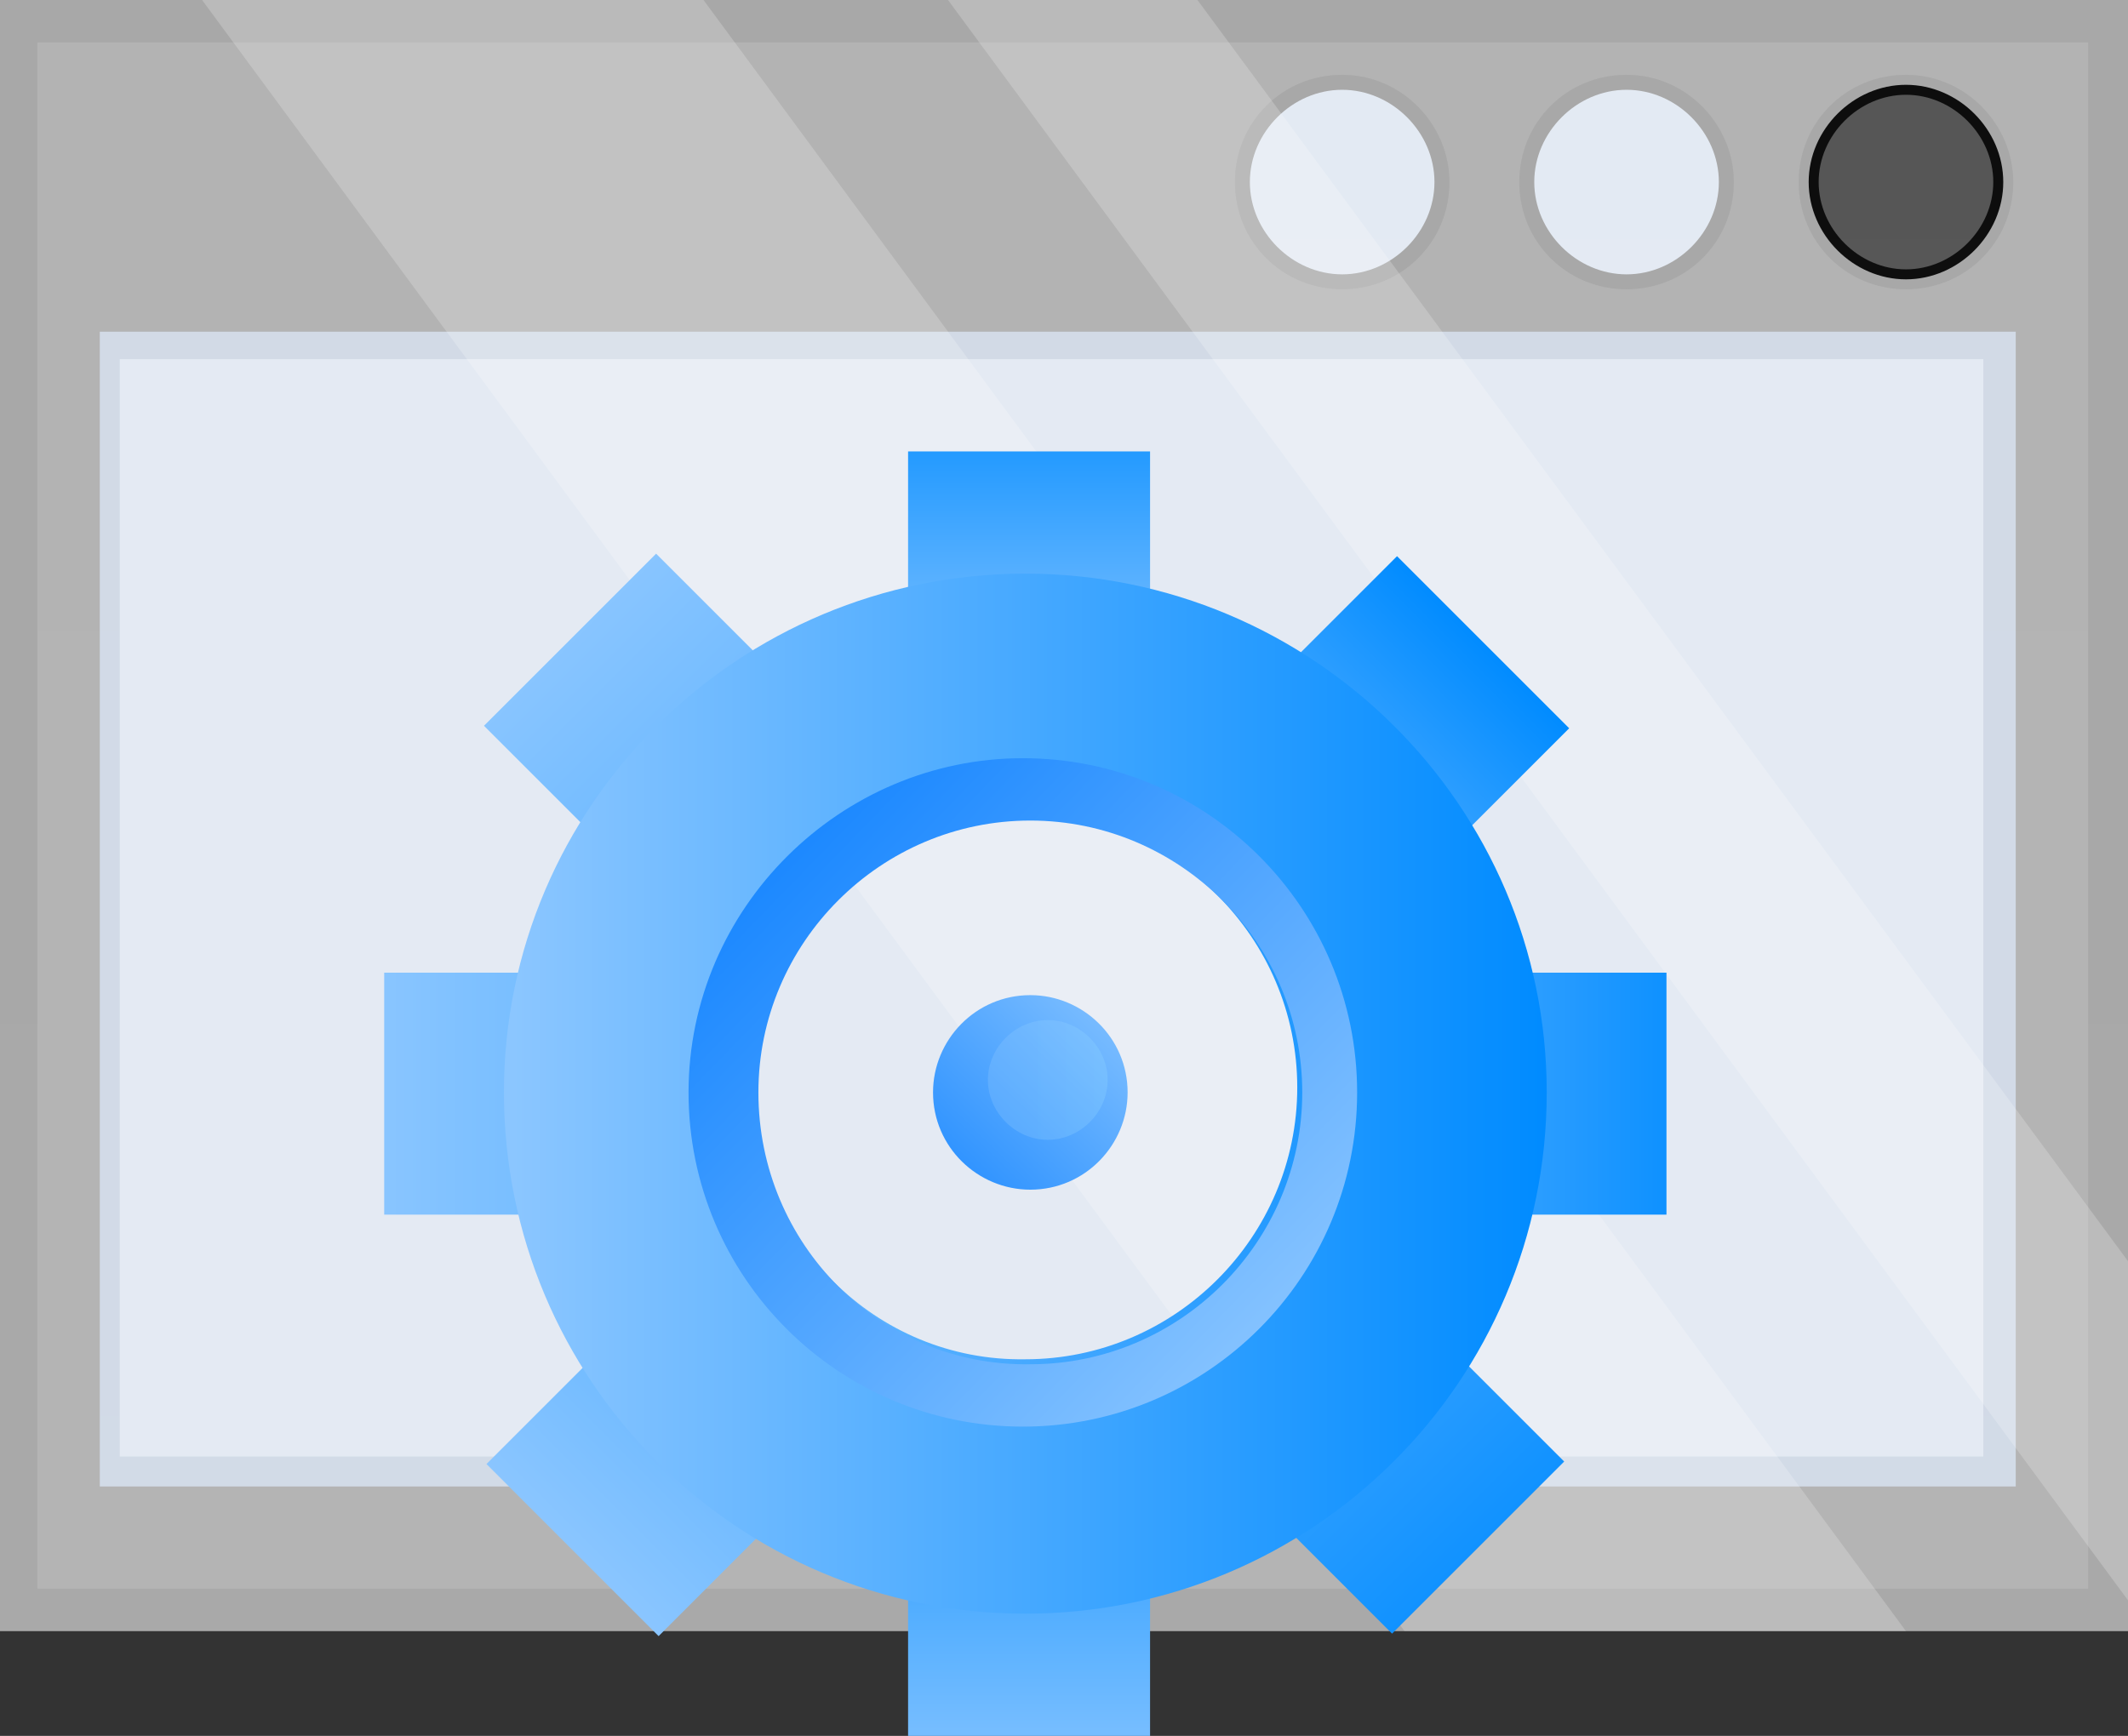 <?xml version="1.0" encoding="utf-8"?>
<!-- Generator: Adobe Illustrator 19.2.0, SVG Export Plug-In . SVG Version: 6.00 Build 0)  -->
<svg version="1.1" id="Layer_1" xmlns="http://www.w3.org/2000/svg" xmlns:xlink="http://www.w3.org/1999/xlink" x="0px" y="0px"
	 viewBox="0 0 85.3 69.6" style="enable-background:new 0 0 85.3 69.6;" xml:space="preserve">
<rect x="0" y="0" width="85.3" height="69.6" fill="#333333" stroke="none"/>
<style type="text/css">
	.st0{fill:#A3A3A3;}
	.st1{fill:#AFAFAF;}
	.st2{fill:#CFD8E5;}
	.st3{fill:#E2E9F2;}
	.st4{fill:#4D4D4D;stroke:#000000;stroke-width:0.4;stroke-miterlimit:10;}
	.st5{fill:url(#SVGID_1_);}
	.st6{fill:#FFFFFF;fill-opacity:0.204;}
	.st7{fill:url(#SVGID_2_);}
	.st8{fill:url(#SVGID_3_);}
	.st9{fill:url(#SVGID_4_);}
	.st10{fill:url(#SVGID_5_);}
	.st11{fill:url(#SVGID_6_);}
	.st12{fill:url(#SVGID_7_);}
	.st13{fill:url(#SVGID_8_);}
	.st14{fill:url(#SVGID_9_);}
	.st15{fill:url(#SVGID_10_);}
	.st16{fill:url(#SVGID_11_);}
	.st17{fill:url(#SVGID_12_);}
	.st18{fill:url(#SVGID_13_);}
</style>
<path class="st0" d="M0,65.4h85.3V0H0V65.4z"/>
<path class="st1" d="M83.6,63.7H1.5V1.7h82.2V63.7z"/>
<path class="st2" d="M80.7,59.6H4V13.3h76.8V59.6z"/>
<path class="st3" d="M79.6,58.4H4.8v-44h74.7V58.4z"/>
<g>
	<path class="st0" d="M80.7,7.3c0,2.4-1.9,4.3-4.3,4.3c-2.4,0-4.3-1.9-4.3-4.3S74,3,76.4,3C78.8,3,80.7,5,80.7,7.3z"/>
	<path class="st4" d="M80.1,7.3c0,2-1.7,3.7-3.7,3.7c-2,0-3.7-1.7-3.7-3.7s1.7-3.7,3.7-3.7C78.4,3.6,80.1,5.3,80.1,7.3z"/>
	<path class="st0" d="M69.5,7.3c0,2.4-1.9,4.3-4.3,4.3c-2.4,0-4.3-1.9-4.3-4.3S62.8,3,65.2,3C67.6,3,69.5,5,69.5,7.3z"/>
	<path class="st3" d="M68.9,7.3c0,2-1.7,3.7-3.7,3.7c-2,0-3.7-1.7-3.7-3.7s1.7-3.7,3.7-3.7C67.2,3.6,68.9,5.3,68.9,7.3z"/>
	<path class="st0" d="M58.1,7.3c0,2.4-1.9,4.3-4.3,4.3c-2.4,0-4.3-1.9-4.3-4.3S51.4,3,53.8,3C56.2,3,58.1,5,58.1,7.3z"/>
	<path class="st3" d="M57.5,7.3c0,2-1.7,3.7-3.7,3.7c-2,0-3.7-1.7-3.7-3.7s1.7-3.7,3.7-3.7C55.8,3.6,57.5,5.3,57.5,7.3z"/>
</g>
<linearGradient id="SVGID_1_" gradientUnits="userSpaceOnUse" x1="-258.43" y1="424.658" x2="-258.43" y2="426.583" gradientTransform="matrix(85.333 0 0 -65.405 22095.324 27902.629)">
	<stop  offset="0" style="stop-color:#FFFFFF;stop-opacity:0.102"/>
	<stop  offset="0.13" style="stop-color:#FFFFFF;stop-opacity:7.843138e-02"/>
	<stop  offset="1" style="stop-color:#FFFFFF;stop-opacity:5.098039e-02"/>
</linearGradient>
<path class="st5" d="M0,65.4h85.3V0H0V65.4z"/>
<g>
	<path class="st6" d="M8.1,0l48.2,65.4h20.1L28.2,0H8.1z"/>
	<path class="st6" d="M38,0l47.4,64.3V50.7L48,0H38z"/>
</g>
<linearGradient id="SVGID_2_" gradientUnits="userSpaceOnUse" x1="-234.497" y1="394.628" x2="-234.497" y2="396.04" gradientTransform="matrix(9.703 0 0 -9.704 2316.555 3857.797)">
	<stop  offset="0" style="stop-color:#8BC6FF"/>
	<stop  offset="1" style="stop-color:#008BFF"/>
</linearGradient>
<path class="st7" d="M36.4,27.8h9.7v-9.7h-9.7V27.8z"/>
<linearGradient id="SVGID_3_" gradientUnits="userSpaceOnUse" x1="-234.497" y1="394.404" x2="-234.497" y2="396.404" gradientTransform="matrix(9.703 0 0 -9.705 2316.555 3900.126)">
	<stop  offset="0" style="stop-color:#8BC6FF"/>
	<stop  offset="1" style="stop-color:#008BFF"/>
</linearGradient>
<path class="st8" d="M36.4,69.6h9.7v-9.7h-9.7V69.6z"/>
<linearGradient id="SVGID_4_" gradientUnits="userSpaceOnUse" x1="-236.373" y1="395.179" x2="-233.723" y2="395.179" gradientTransform="matrix(9.704 0 0 -9.704 2337.549 3878.658)">
	<stop  offset="0" style="stop-color:#8BC6FF"/>
	<stop  offset="1" style="stop-color:#008BFF"/>
</linearGradient>
<path class="st9" d="M57.1,48.7h9.7V39h-9.7V48.7z"/>
<linearGradient id="SVGID_5_" gradientUnits="userSpaceOnUse" x1="-235.085" y1="395.179" x2="-230.231" y2="395.179" gradientTransform="matrix(9.705 0 0 -9.704 2296.163 3878.658)">
	<stop  offset="0" style="stop-color:#8BC6FF"/>
	<stop  offset="1" style="stop-color:#008BFF"/>
</linearGradient>
<path class="st10" d="M15.4,48.7h9.7V39h-9.7V48.7z"/>
<linearGradient id="SVGID_6_" gradientUnits="userSpaceOnUse" x1="-266.789" y1="399.226" x2="-265.525" y2="399.226" gradientTransform="matrix(9.706 -9.706 -9.709 -9.703 6512.708 1322.017)">
	<stop  offset="0" style="stop-color:#8BC6FF"/>
	<stop  offset="1" style="stop-color:#008BFF"/>
</linearGradient>
<path class="st11" d="M49.1,29.2l6.9,6.9l6.9-6.9l-6.9-6.9L49.1,29.2z"/>
<linearGradient id="SVGID_7_" gradientUnits="userSpaceOnUse" x1="-266.413" y1="399.583" x2="-263.867" y2="399.583" gradientTransform="matrix(9.706 -9.706 -9.703 -9.709 6485.673 1355.981)">
	<stop  offset="0" style="stop-color:#8BC6FF"/>
	<stop  offset="1" style="stop-color:#008BFF"/>
</linearGradient>
<path class="st12" d="M19.5,58.7l6.9,6.9l6.9-6.9l-6.9-6.9L19.5,58.7z"/>
<linearGradient id="SVGID_8_" gradientUnits="userSpaceOnUse" x1="-231.22" y1="428.216" x2="-228.611" y2="428.216" gradientTransform="matrix(9.705 9.705 9.707 -9.703 -1875.838 6438.901)">
	<stop  offset="0" style="stop-color:#8BC6FF"/>
	<stop  offset="1" style="stop-color:#008BFF"/>
</linearGradient>
<path class="st13" d="M48.9,58.6l6.9,6.9l6.9-6.9l-6.9-6.9L48.9,58.6z"/>
<linearGradient id="SVGID_9_" gradientUnits="userSpaceOnUse" x1="-242.707" y1="406.116" x2="-240.525" y2="403.933" gradientTransform="matrix(13.724 0 0 -13.724 3353.09 5598.537)">
	<stop  offset="0" style="stop-color:#8BC6FF"/>
	<stop  offset="1" style="stop-color:#008BFF"/>
</linearGradient>
<path class="st14" d="M19.4,29.1l6.9,6.9l6.9-6.9l-6.9-6.9L19.4,29.1z"/>
<linearGradient id="SVGID_10_" gradientUnits="userSpaceOnUse" x1="-255.721" y1="423.053" x2="-254.721" y2="423.053" gradientTransform="matrix(41.729 0 0 -41.727 10691.328 17696.453)">
	<stop  offset="0" style="stop-color:#8BC6FF"/>
	<stop  offset="1" style="stop-color:#008BFF"/>
</linearGradient>
<path class="st15" d="M20.2,43.8c0,11.5,9.3,20.9,20.9,20.9l0,0c11.5,0,20.9-9.3,20.9-20.9l0,0C62,32.3,52.6,23,41.1,23l0,0
	C29.6,23,20.2,32.3,20.2,43.8z M30.2,43.6c0-6,4.9-10.9,10.9-10.9l0,0c6,0,10.9,4.9,10.9,10.9l0,0c0,6-4.9,10.9-10.9,10.9l0,0
	C35.1,54.6,30.2,49.7,30.2,43.6z"/>
<linearGradient id="SVGID_11_" gradientUnits="userSpaceOnUse" x1="-251.352" y1="418" x2="-252.314" y2="418.934" gradientTransform="matrix(26.897 0 0 -26.896 6812.76 11297.009)">
	<stop  offset="0" style="stop-color:#8BC6FF"/>
	<stop  offset="1" style="stop-color:#0079FF"/>
</linearGradient>
<path class="st16" d="M27.6,43.8c0,7.4,6,13.4,13.4,13.4l0,0c7.4,0,13.4-6,13.4-13.4l0,0c0-7.4-6-13.4-13.4-13.4l0,0
	C33.7,30.4,27.6,36.4,27.6,43.8z M30.4,43.8c0-6,4.9-10.9,10.9-10.9l0,0c6,0,10.9,4.9,10.9,10.9l0,0c0,6-4.9,10.9-10.9,10.9l0,0
	C35.3,54.8,30.4,49.9,30.4,43.8z"/>
<linearGradient id="SVGID_12_" gradientUnits="userSpaceOnUse" x1="-227.476" y1="387.027" x2="-228.869" y2="385.592" gradientTransform="matrix(7.825 0 0 -7.827 1825.64 3068.605)">
	<stop  offset="0" style="stop-color:#8BC6FF"/>
	<stop  offset="1" style="stop-color:#0079FF"/>
</linearGradient>
<path class="st17" d="M37.4,43.8c0,2.2,1.8,3.9,3.9,3.9l0,0c2.2,0,3.9-1.8,3.9-3.9l0,0c0-2.2-1.8-3.9-3.9-3.9l0,0
	C39.1,39.9,37.4,41.7,37.4,43.8z"/>
<linearGradient id="SVGID_13_" gradientUnits="userSpaceOnUse" x1="-207.111" y1="357.682" x2="-206.111" y2="357.682" gradientTransform="matrix(4.773 0 0 -4.775 1028.193 1751.111)">
	<stop  offset="0" style="stop-color:#8BC6FF;stop-opacity:0.302"/>
	<stop  offset="1" style="stop-color:#8FD4FF;stop-opacity:0.302"/>
</linearGradient>
<path class="st18" d="M39.6,43.3c0-1.3,1.1-2.4,2.4-2.4c1.3,0,2.4,1.1,2.4,2.4c0,1.3-1.1,2.4-2.4,2.4C40.7,45.7,39.6,44.6,39.6,43.3
	z"/>
</svg>
